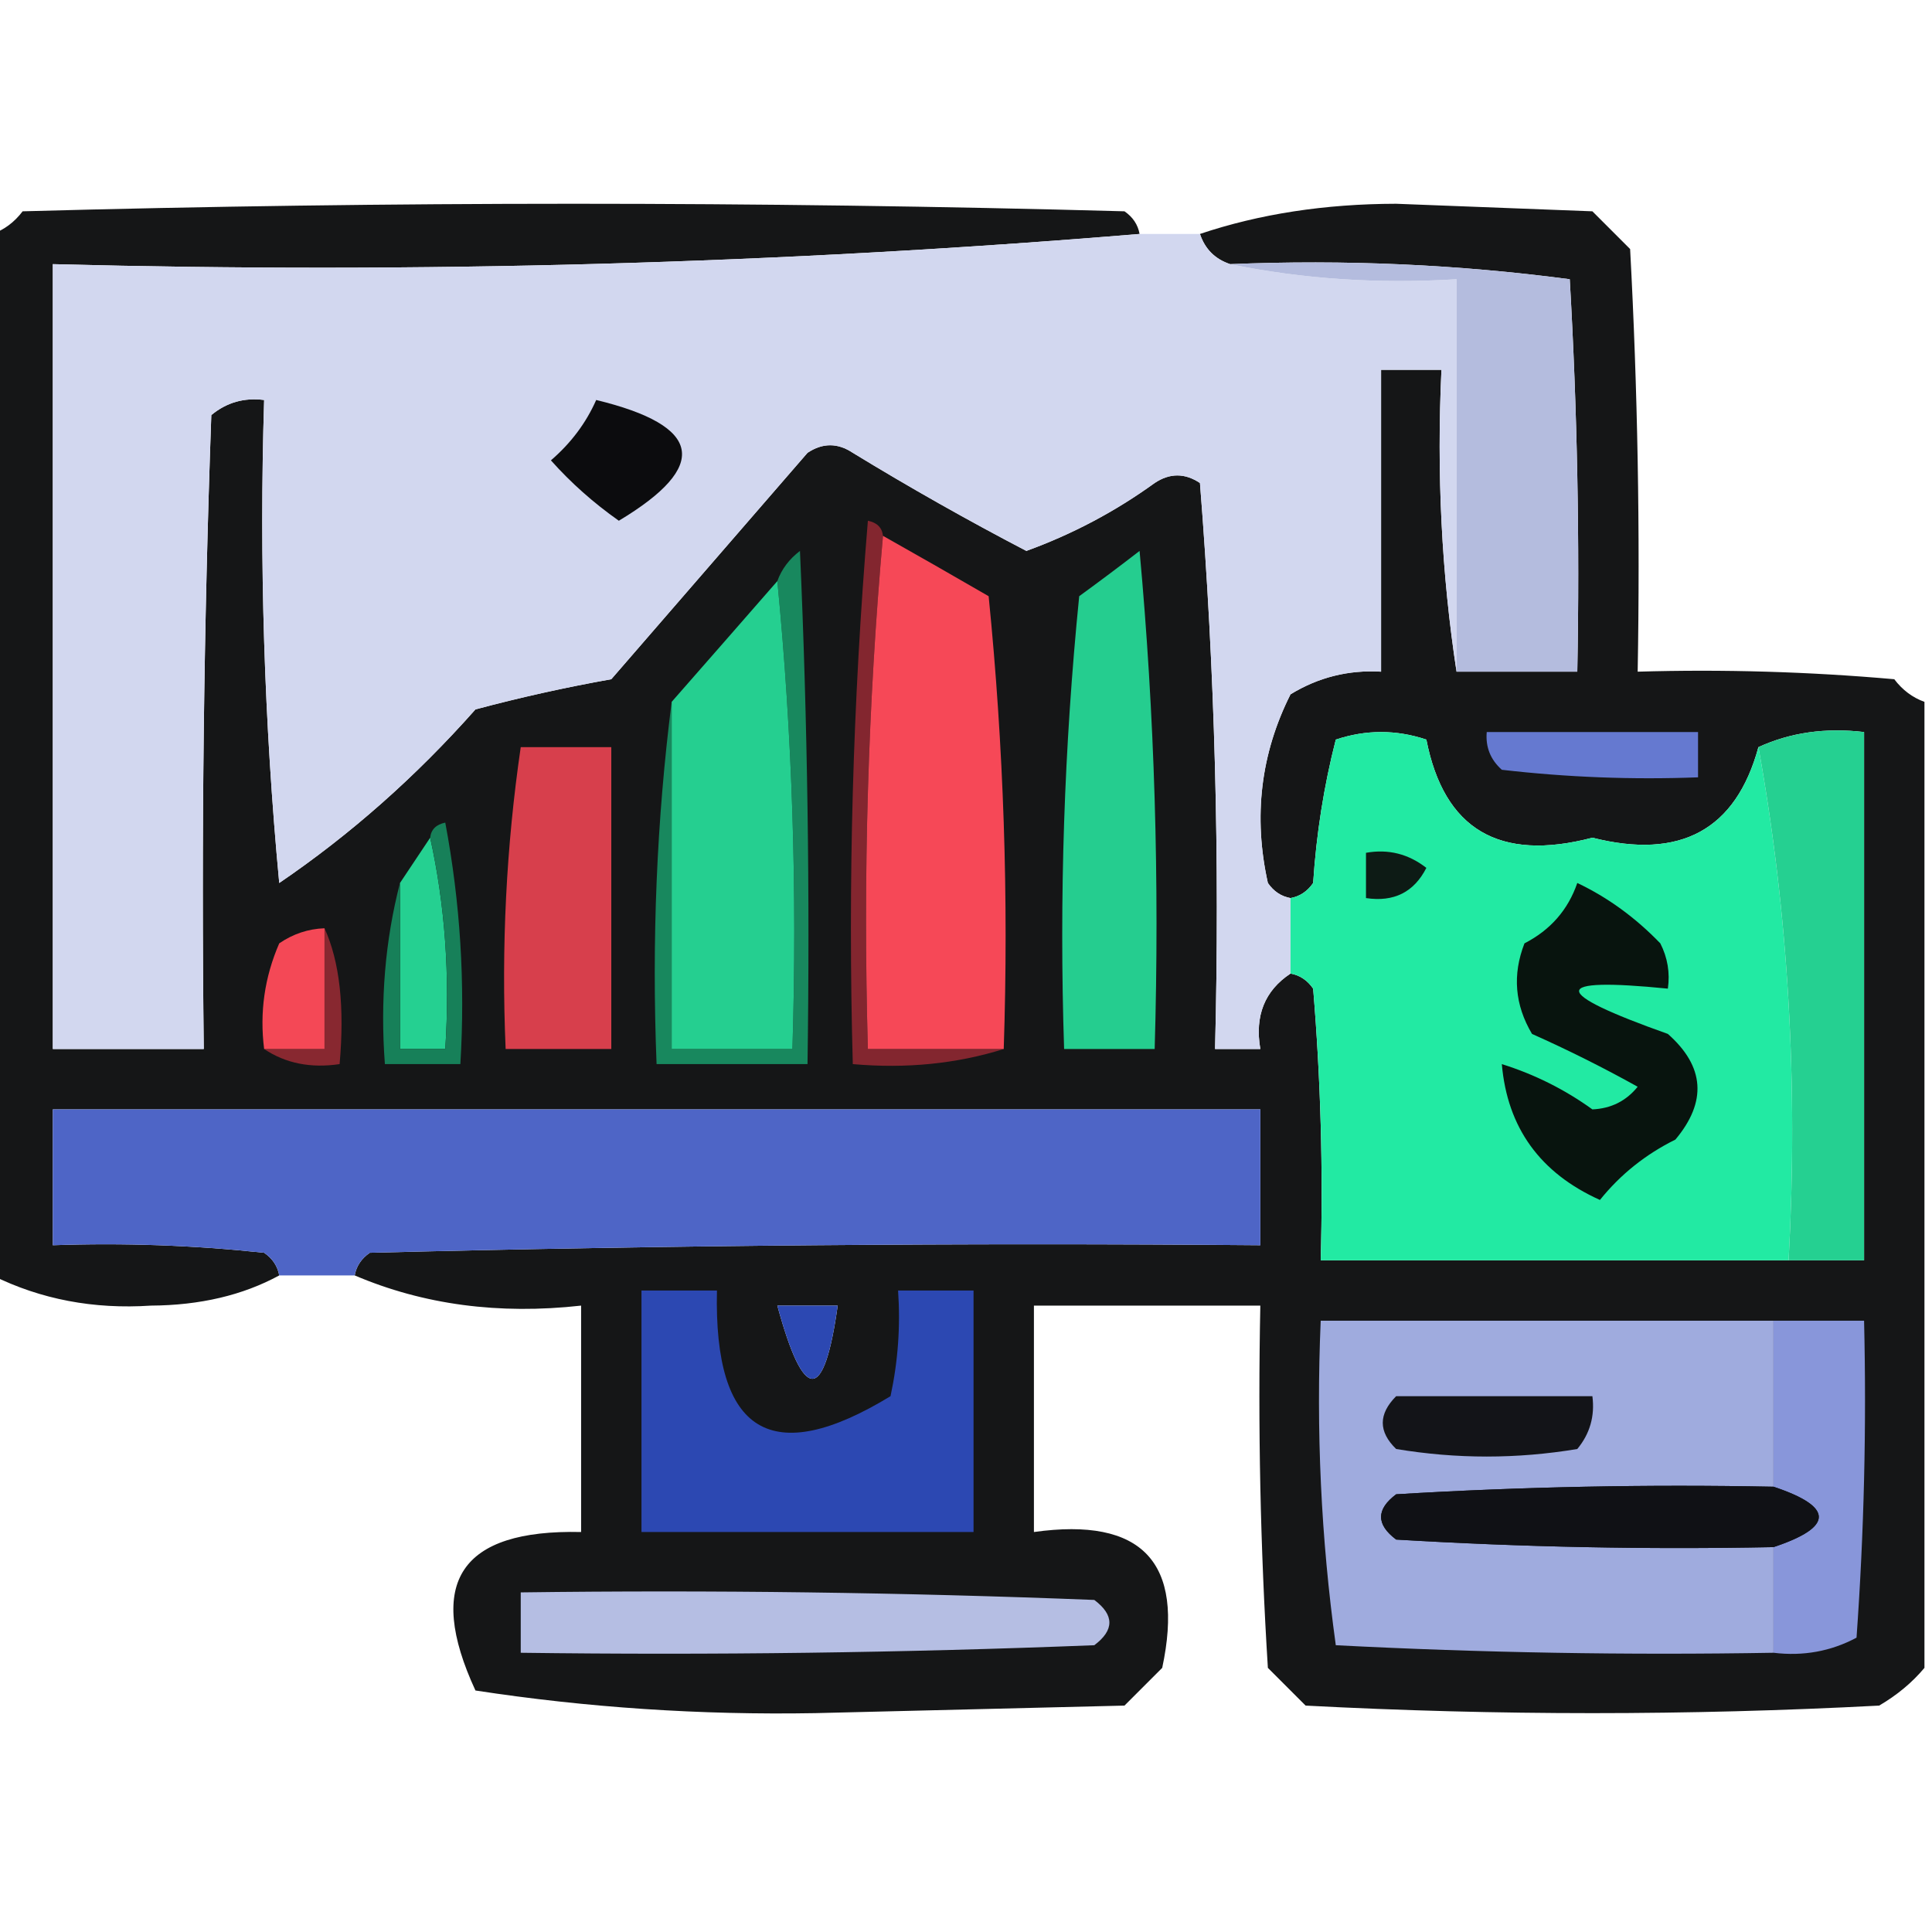 <?xml version="1.0" encoding="UTF-8"?>
<!DOCTYPE svg PUBLIC "-//W3C//DTD SVG 1.1//EN" "http://www.w3.org/Graphics/SVG/1.1/DTD/svg11.dtd">
<svg xmlns="http://www.w3.org/2000/svg" version="1.1" width="128px" height="128px" style="shape-rendering:geometricPrecision; text-rendering:geometricPrecision; image-rendering:optimizeQuality; fill-rule:evenodd; clip-rule:evenodd" xmlns:xlink="http://www.w3.org/1999/xlink">
<g><path style="opacity:0.944" fill="#08090a" d="M 75.5,15.5 C 51.729,17.475 27.729,18.141 3.5,17.5C 3.5,34.833 3.5,52.167 3.5,69.5C 6.833,69.5 10.167,69.5 13.5,69.5C 13.333,55.496 13.5,41.496 14,27.5C 15.011,26.663 16.178,26.33 17.5,26.5C 17.168,37.187 17.501,47.854 18.5,58.5C 23.228,55.282 27.561,51.449 31.5,47C 34.471,46.206 37.471,45.539 40.5,45C 44.833,40 49.167,35 53.5,30C 54.5,29.333 55.5,29.333 56.5,30C 60.268,32.3 64.102,34.467 68,36.5C 71.055,35.389 73.888,33.889 76.5,32C 77.5,31.333 78.5,31.333 79.5,32C 80.489,44.42 80.822,56.92 80.5,69.5C 81.5,69.5 82.5,69.5 83.5,69.5C 83.12,67.302 83.787,65.635 85.5,64.5C 86.117,64.611 86.617,64.944 87,65.5C 87.499,71.491 87.666,77.491 87.5,83.5C 97.833,83.5 108.167,83.5 118.5,83.5C 120.167,83.5 121.833,83.5 123.5,83.5C 123.5,71.833 123.5,60.167 123.5,48.5C 120.941,48.198 118.607,48.532 116.5,49.5C 115.008,54.977 111.341,56.977 105.5,55.5C 99.332,57.119 95.666,54.953 94.5,49C 92.5,48.333 90.5,48.333 88.5,49C 87.712,52.076 87.212,55.242 87,58.5C 86.617,59.056 86.117,59.389 85.5,59.5C 84.883,59.389 84.383,59.056 84,58.5C 83.022,54.1 83.522,49.933 85.5,46C 87.345,44.872 89.345,44.372 91.5,44.5C 91.5,37.833 91.5,31.167 91.5,24.5C 92.833,24.5 94.167,24.5 95.5,24.5C 95.176,31.354 95.509,38.021 96.5,44.5C 99.167,44.5 101.833,44.5 104.5,44.5C 104.666,35.827 104.5,27.16 104,18.5C 96.587,17.519 89.087,17.186 81.5,17.5C 80.5,17.167 79.833,16.5 79.5,15.5C 83.445,14.175 87.778,13.508 92.5,13.5C 96.833,13.667 101.167,13.833 105.5,14C 106.333,14.833 107.167,15.667 108,16.5C 108.5,25.827 108.666,35.161 108.5,44.5C 114.176,44.334 119.843,44.501 125.5,45C 126.044,45.717 126.711,46.217 127.5,46.5C 127.5,67.833 127.5,89.167 127.5,110.5C 126.691,111.469 125.691,112.302 124.5,113C 111.833,113.667 99.167,113.667 86.5,113C 85.667,112.167 84.833,111.333 84,110.5C 83.5,102.507 83.334,94.507 83.5,86.5C 78.5,86.5 73.5,86.5 68.5,86.5C 68.5,91.5 68.5,96.5 68.5,101.5C 75.665,100.497 78.498,103.497 77,110.5C 76.167,111.333 75.333,112.167 74.5,113C 67.667,113.167 60.833,113.333 54,113.5C 46.4,113.634 38.9,113.134 31.5,112C 28.178,104.819 30.512,101.319 38.5,101.5C 38.5,96.5 38.5,91.5 38.5,86.5C 33.056,87.108 28.056,86.442 23.5,84.5C 23.611,83.883 23.944,83.383 24.5,83C 44.164,82.5 63.831,82.333 83.5,82.5C 83.5,79.5 83.5,76.5 83.5,73.5C 56.833,73.5 30.167,73.5 3.5,73.5C 3.5,76.5 3.5,79.5 3.5,82.5C 8.179,82.334 12.845,82.501 17.5,83C 18.056,83.383 18.389,83.883 18.5,84.5C 16.085,85.814 13.252,86.481 10,86.5C 6.203,86.753 2.703,86.086 -0.5,84.5C -0.5,61.5 -0.5,38.5 -0.5,15.5C 0.289,15.217 0.956,14.717 1.5,14C 25.833,13.333 50.167,13.333 74.5,14C 75.056,14.383 75.389,14.883 75.5,15.5 Z M 51.5,86.5 C 52.833,86.5 54.167,86.5 55.5,86.5C 54.595,92.963 53.262,92.963 51.5,86.5 Z"/></g>
<g><path style="opacity:1" fill="#d2d7ef" d="M 75.5,15.5 C 76.833,15.5 78.167,15.5 79.5,15.5C 79.833,16.5 80.5,17.167 81.5,17.5C 86.305,18.487 91.305,18.82 96.5,18.5C 96.5,27.167 96.5,35.833 96.5,44.5C 95.509,38.021 95.176,31.354 95.5,24.5C 94.167,24.5 92.833,24.5 91.5,24.5C 91.5,31.167 91.5,37.833 91.5,44.5C 89.345,44.372 87.345,44.872 85.5,46C 83.522,49.933 83.022,54.1 84,58.5C 84.383,59.056 84.883,59.389 85.5,59.5C 85.5,61.167 85.5,62.833 85.5,64.5C 83.787,65.635 83.12,67.302 83.5,69.5C 82.5,69.5 81.5,69.5 80.5,69.5C 80.822,56.92 80.489,44.42 79.5,32C 78.5,31.333 77.5,31.333 76.5,32C 73.888,33.889 71.055,35.389 68,36.5C 64.102,34.467 60.268,32.3 56.5,30C 55.5,29.333 54.5,29.333 53.5,30C 49.167,35 44.833,40 40.5,45C 37.471,45.539 34.471,46.206 31.5,47C 27.561,51.449 23.228,55.282 18.5,58.5C 17.501,47.854 17.168,37.187 17.5,26.5C 16.178,26.33 15.011,26.663 14,27.5C 13.5,41.496 13.333,55.496 13.5,69.5C 10.167,69.5 6.833,69.5 3.5,69.5C 3.5,52.167 3.5,34.833 3.5,17.5C 27.729,18.141 51.729,17.475 75.5,15.5 Z"/></g>
<g><path style="opacity:1" fill="#b4bcde" d="M 81.5,17.5 C 89.087,17.186 96.587,17.519 104,18.5C 104.5,27.16 104.666,35.827 104.5,44.5C 101.833,44.5 99.167,44.5 96.5,44.5C 96.5,35.833 96.5,27.167 96.5,18.5C 91.305,18.82 86.305,18.487 81.5,17.5 Z"/></g>
<g><path style="opacity:1" fill="#0c0c0e" d="M 39.5,26.5 C 46.542,28.207 47.042,30.874 41,34.5C 39.321,33.318 37.821,31.985 36.5,30.5C 37.826,29.358 38.826,28.024 39.5,26.5 Z"/></g>
<g><path style="opacity:1" fill="#83262f" d="M 58.5,35.5 C 57.505,46.654 57.172,57.988 57.5,69.5C 60.5,69.5 63.5,69.5 66.5,69.5C 63.375,70.479 60.042,70.813 56.5,70.5C 56.168,58.481 56.501,46.481 57.5,34.5C 58.107,34.624 58.44,34.957 58.5,35.5 Z"/></g>
<g><path style="opacity:1" fill="#f64857" d="M 58.5,35.5 C 60.816,36.806 63.15,38.139 65.5,39.5C 66.499,49.478 66.832,59.478 66.5,69.5C 63.5,69.5 60.5,69.5 57.5,69.5C 57.172,57.988 57.505,46.654 58.5,35.5 Z"/></g>
<g><path style="opacity:1" fill="#18885e" d="M 44.5,46.5 C 44.5,54.167 44.5,61.833 44.5,69.5C 47.167,69.5 49.833,69.5 52.5,69.5C 52.828,58.986 52.494,48.653 51.5,38.5C 51.783,37.711 52.283,37.044 53,36.5C 53.5,47.828 53.666,59.162 53.5,70.5C 50.167,70.5 46.833,70.5 43.5,70.5C 43.174,62.316 43.508,54.316 44.5,46.5 Z"/></g>
<g><path style="opacity:1" fill="#25cf90" d="M 51.5,38.5 C 52.494,48.653 52.828,58.986 52.5,69.5C 49.833,69.5 47.167,69.5 44.5,69.5C 44.5,61.833 44.5,54.167 44.5,46.5C 46.862,43.808 49.196,41.141 51.5,38.5 Z"/></g>
<g><path style="opacity:1" fill="#25cd8f" d="M 75.5,36.5 C 76.495,47.321 76.828,58.321 76.5,69.5C 74.5,69.5 72.5,69.5 70.5,69.5C 70.168,59.478 70.501,49.478 71.5,39.5C 72.901,38.479 74.235,37.479 75.5,36.5 Z"/></g>
<g><path style="opacity:1" fill="#22eaa3" d="M 116.5,49.5 C 118.478,60.451 119.144,71.784 118.5,83.5C 108.167,83.5 97.833,83.5 87.5,83.5C 87.666,77.491 87.499,71.491 87,65.5C 86.617,64.944 86.117,64.611 85.5,64.5C 85.5,62.833 85.5,61.167 85.5,59.5C 86.117,59.389 86.617,59.056 87,58.5C 87.212,55.242 87.712,52.076 88.5,49C 90.5,48.333 92.5,48.333 94.5,49C 95.666,54.953 99.332,57.119 105.5,55.5C 111.341,56.977 115.008,54.977 116.5,49.5 Z"/></g>
<g><path style="opacity:1" fill="#6579d0" d="M 98.5,48.5 C 103.167,48.5 107.833,48.5 112.5,48.5C 112.5,49.5 112.5,50.5 112.5,51.5C 108.154,51.666 103.821,51.499 99.5,51C 98.748,50.329 98.414,49.496 98.5,48.5 Z"/></g>
<g><path style="opacity:1" fill="#25d091" d="M 116.5,49.5 C 118.607,48.532 120.941,48.198 123.5,48.5C 123.5,60.167 123.5,71.833 123.5,83.5C 121.833,83.5 120.167,83.5 118.5,83.5C 119.144,71.784 118.478,60.451 116.5,49.5 Z"/></g>
<g><path style="opacity:1" fill="#d73f4c" d="M 34.5,49.5 C 36.5,49.5 38.5,49.5 40.5,49.5C 40.5,56.167 40.5,62.833 40.5,69.5C 38.167,69.5 35.833,69.5 33.5,69.5C 33.207,62.745 33.54,56.078 34.5,49.5 Z"/></g>
<g><path style="opacity:1" fill="#25d091" d="M 28.5,55.5 C 29.486,59.97 29.82,64.637 29.5,69.5C 28.5,69.5 27.5,69.5 26.5,69.5C 26.5,65.833 26.5,62.167 26.5,58.5C 27.167,57.5 27.833,56.5 28.5,55.5 Z"/></g>
<g><path style="opacity:1" fill="#0d1b15" d="M 90.5,56.5 C 91.978,56.238 93.311,56.571 94.5,57.5C 93.68,59.111 92.346,59.778 90.5,59.5C 90.5,58.5 90.5,57.5 90.5,56.5 Z"/></g>
<g><path style="opacity:1" fill="#178059" d="M 28.5,55.5 C 28.56,54.957 28.893,54.624 29.5,54.5C 30.495,59.792 30.828,65.125 30.5,70.5C 28.833,70.5 27.167,70.5 25.5,70.5C 25.183,66.298 25.517,62.298 26.5,58.5C 26.5,62.167 26.5,65.833 26.5,69.5C 27.5,69.5 28.5,69.5 29.5,69.5C 29.82,64.637 29.486,59.97 28.5,55.5 Z"/></g>
<g><path style="opacity:1" fill="#08140e" d="M 104.5,58.5 C 106.516,59.456 108.349,60.79 110,62.5C 110.483,63.448 110.649,64.448 110.5,65.5C 102.658,64.716 102.658,65.716 110.5,68.5C 112.938,70.656 113.105,72.989 111,75.5C 109.025,76.478 107.358,77.811 106,79.5C 102.033,77.713 99.866,74.713 99.5,70.5C 101.668,71.179 103.668,72.179 105.5,73.5C 106.737,73.444 107.737,72.944 108.5,72C 106.246,70.744 103.912,69.577 101.5,68.5C 100.359,66.579 100.192,64.579 101,62.5C 102.72,61.616 103.886,60.282 104.5,58.5 Z"/></g>
<g><path style="opacity:1" fill="#882830" d="M 17.5,69.5 C 18.833,69.5 20.167,69.5 21.5,69.5C 21.5,66.833 21.5,64.167 21.5,61.5C 22.505,63.704 22.838,66.704 22.5,70.5C 20.585,70.784 18.919,70.451 17.5,69.5 Z"/></g>
<g><path style="opacity:1" fill="#f44856" d="M 21.5,61.5 C 21.5,64.167 21.5,66.833 21.5,69.5C 20.167,69.5 18.833,69.5 17.5,69.5C 17.192,67.076 17.526,64.743 18.5,62.5C 19.417,61.873 20.417,61.539 21.5,61.5 Z"/></g>
<g><path style="opacity:1" fill="#4e65c6" d="M 23.5,84.5 C 21.833,84.5 20.167,84.5 18.5,84.5C 18.389,83.883 18.056,83.383 17.5,83C 12.845,82.501 8.179,82.334 3.5,82.5C 3.5,79.5 3.5,76.5 3.5,73.5C 30.167,73.5 56.833,73.5 83.5,73.5C 83.5,76.5 83.5,79.5 83.5,82.5C 63.831,82.333 44.164,82.5 24.5,83C 23.944,83.383 23.611,83.883 23.5,84.5 Z"/></g>
<g><path style="opacity:1" fill="#9fabde" d="M 117.5,87.5 C 117.5,91.167 117.5,94.833 117.5,98.5C 109.16,98.334 100.827,98.5 92.5,99C 91.167,100 91.167,101 92.5,102C 100.827,102.5 109.16,102.666 117.5,102.5C 117.5,104.833 117.5,107.167 117.5,109.5C 107.828,109.666 98.161,109.5 88.5,109C 87.52,101.921 87.187,94.755 87.5,87.5C 97.5,87.5 107.5,87.5 117.5,87.5 Z"/></g>
<g><path style="opacity:1" fill="#8896da" d="M 117.5,87.5 C 119.5,87.5 121.5,87.5 123.5,87.5C 123.666,94.508 123.5,101.508 123,108.5C 121.301,109.406 119.467,109.739 117.5,109.5C 117.5,107.167 117.5,104.833 117.5,102.5C 121.5,101.167 121.5,99.833 117.5,98.5C 117.5,94.833 117.5,91.167 117.5,87.5 Z"/></g>
<g><path style="opacity:1" fill="#2c48b2" d="M 42.5,85.5 C 44.167,85.5 45.833,85.5 47.5,85.5C 47.285,94.968 51.118,97.302 59,92.5C 59.497,90.19 59.663,87.857 59.5,85.5C 61.167,85.5 62.833,85.5 64.5,85.5C 64.5,90.833 64.5,96.167 64.5,101.5C 57.167,101.5 49.833,101.5 42.5,101.5C 42.5,96.167 42.5,90.833 42.5,85.5 Z M 51.5,86.5 C 53.262,92.963 54.595,92.963 55.5,86.5C 54.167,86.5 52.833,86.5 51.5,86.5 Z"/></g>
<g><path style="opacity:1" fill="#131418" d="M 92.5,92.5 C 96.833,92.5 101.167,92.5 105.5,92.5C 105.67,93.822 105.337,94.989 104.5,96C 100.5,96.667 96.5,96.667 92.5,96C 91.316,94.855 91.316,93.688 92.5,92.5 Z"/></g>
<g><path style="opacity:1" fill="#101115" d="M 117.5,98.5 C 121.5,99.833 121.5,101.167 117.5,102.5C 109.16,102.666 100.827,102.5 92.5,102C 91.167,101 91.167,100 92.5,99C 100.827,98.5 109.16,98.334 117.5,98.5 Z"/></g>
<g><path style="opacity:1" fill="#b5bee3" d="M 34.5,105.5 C 47.171,105.333 59.838,105.5 72.5,106C 73.833,107 73.833,108 72.5,109C 59.838,109.5 47.171,109.667 34.5,109.5C 34.5,108.167 34.5,106.833 34.5,105.5 Z"/></g>
</svg>
